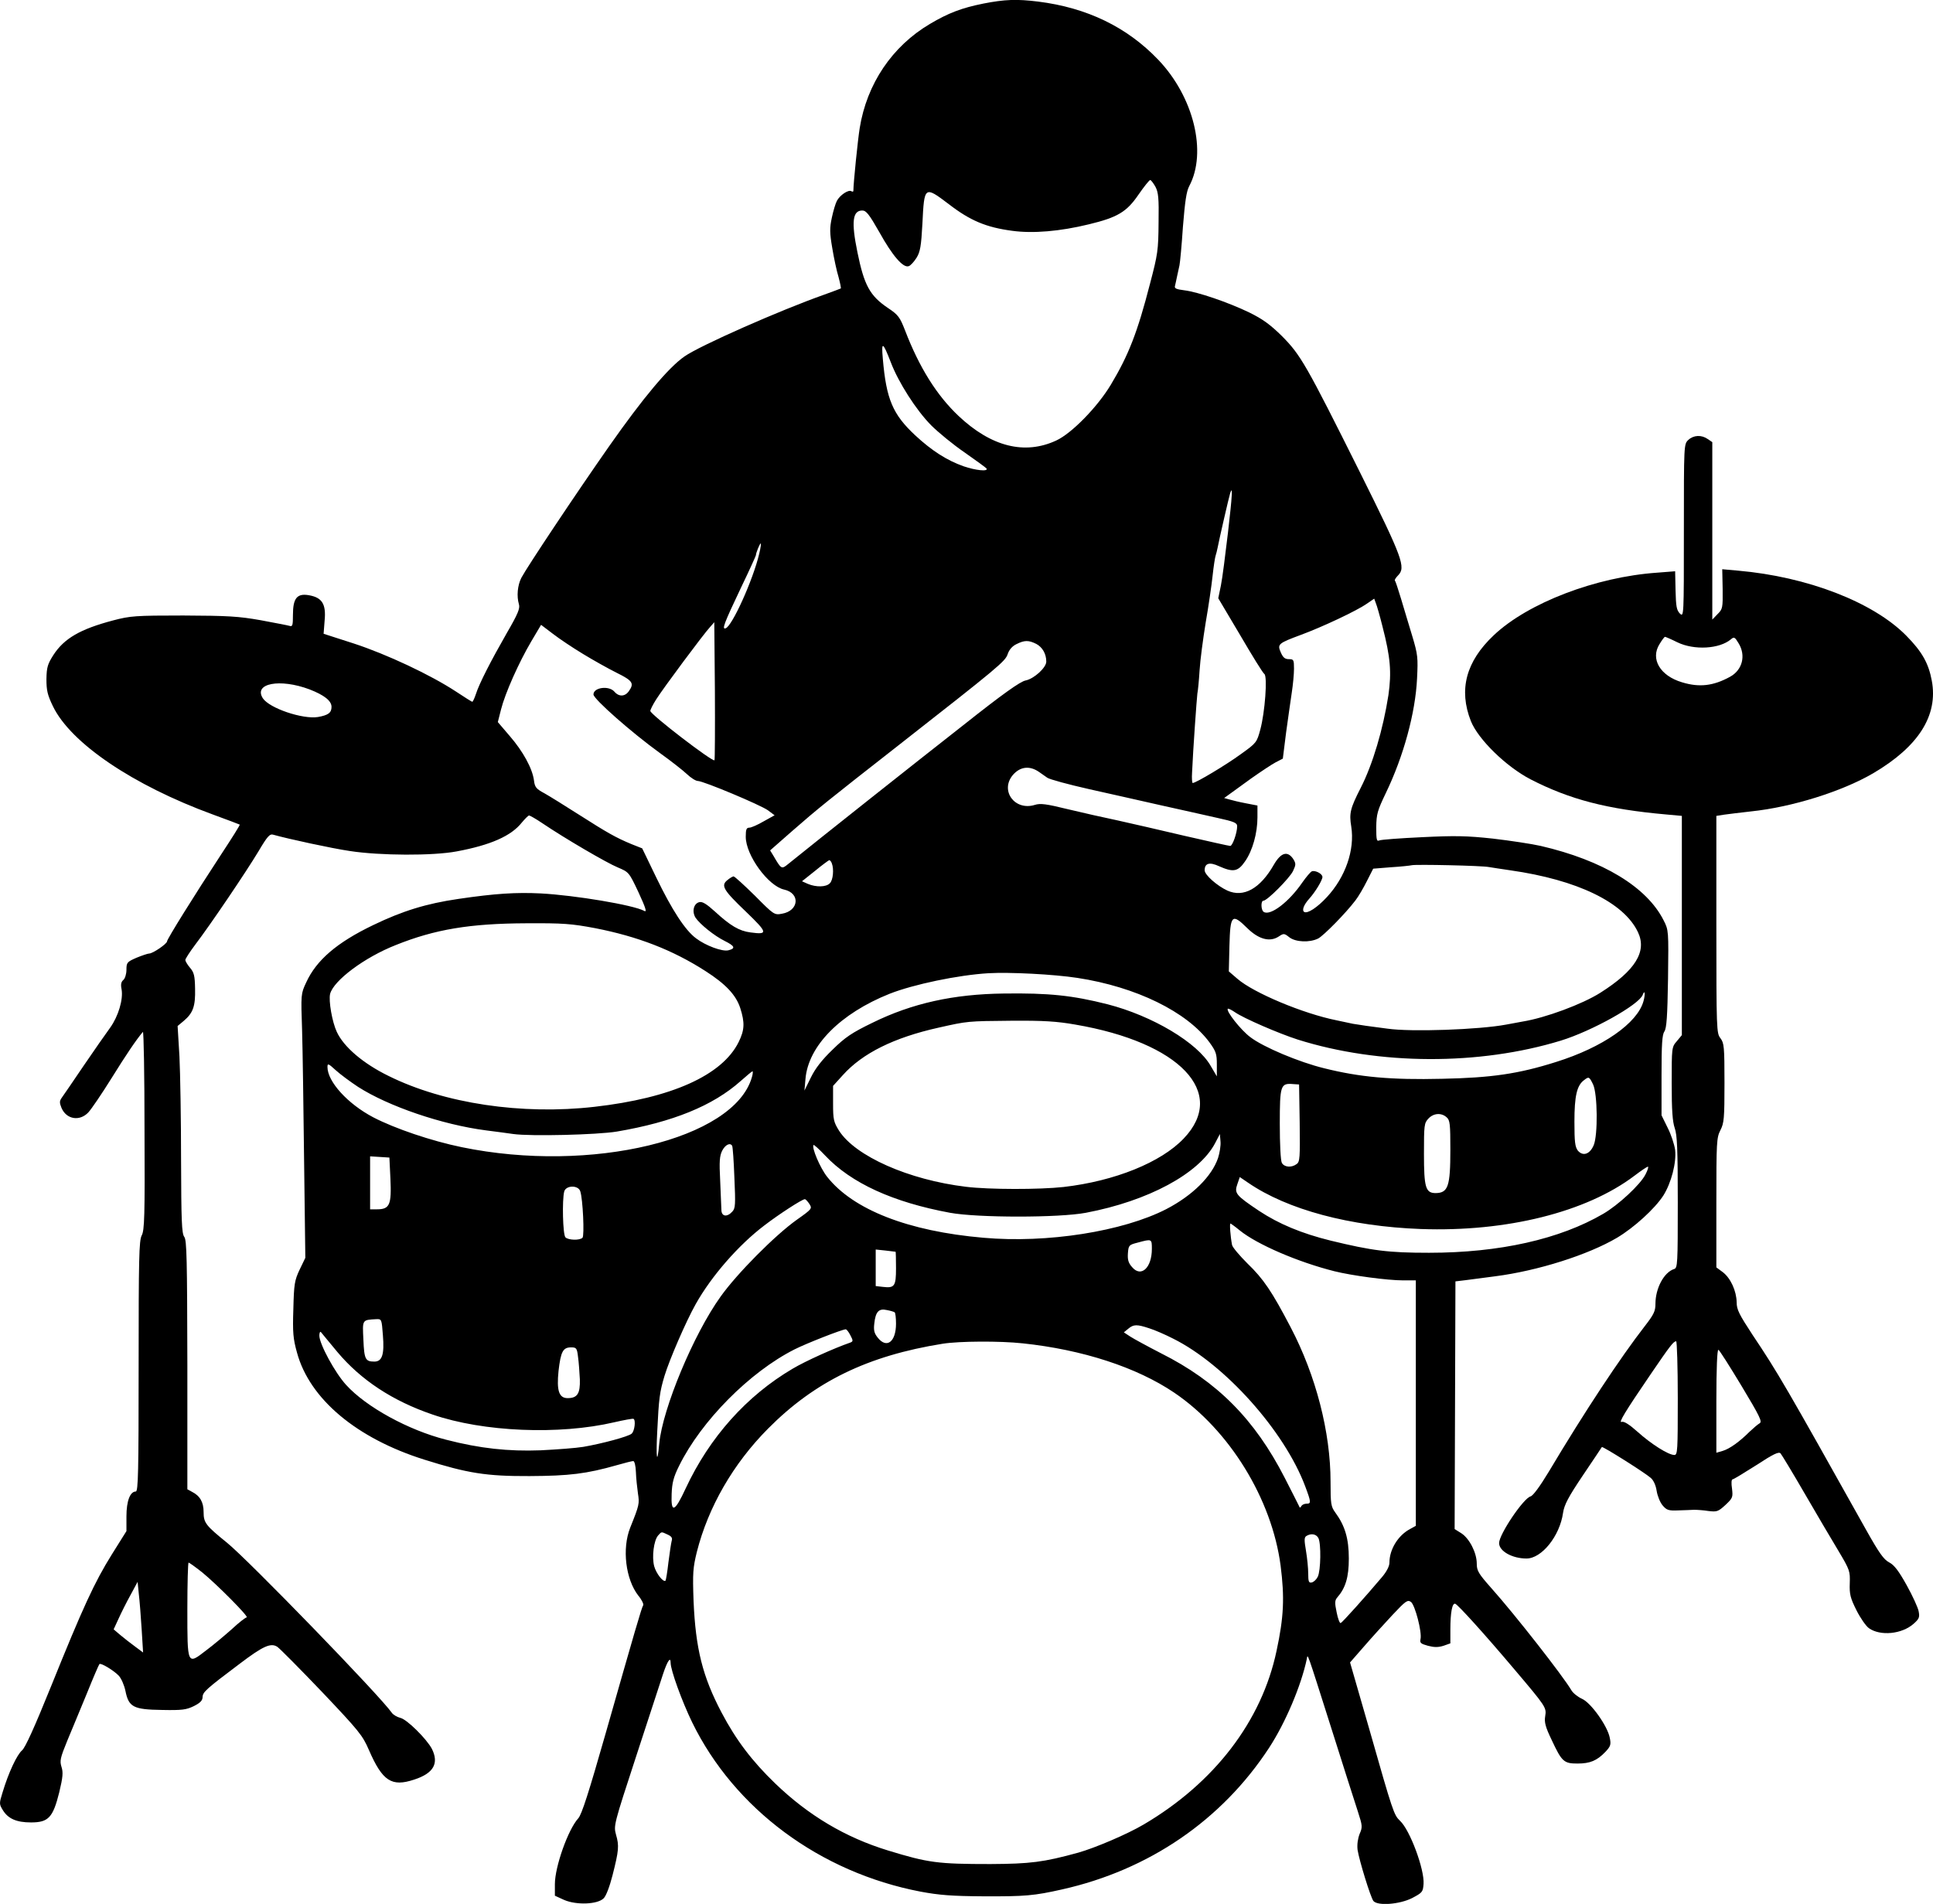 <svg version="1.0" xmlns="http://www.w3.org/2000/svg"
 width="951.957pt" height="937.827pt" viewBox="0 0 951.957 937.827"
 preserveAspectRatio="xMidYMid meet">
<g transform="translate(-20.731,988.688) scale(0.1,-0.1)"
fill="#000000" stroke="none">
<path d="M5049 9869 c-105 -21 -171 -46 -262 -100 -186 -110 -311 -295 -346
-514 -9 -56 -31 -271 -31 -308 0 -5 -5 -5 -10 -2 -14 9 -56 -19 -71 -47 -7
-13 -18 -50 -25 -83 -11 -51 -11 -74 2 -150 8 -49 22 -114 31 -143 8 -30 13
-55 11 -56 -1 -1 -39 -15 -83 -31 -215 -76 -612 -251 -687 -304 -79 -55 -203
-203 -370 -441 -166 -237 -405 -596 -433 -649 -19 -37 -24 -91 -12 -131 6 -20
-5 -47 -59 -140 -79 -138 -137 -251 -153 -302 -7 -21 -15 -38 -18 -38 -2 0
-39 23 -81 51 -125 82 -340 183 -502 236 l-149 48 5 65 c8 82 -13 114 -78 125
-58 10 -78 -15 -78 -97 0 -52 -2 -59 -17 -54 -10 3 -74 15 -143 28 -108 19
-159 22 -380 23 -237 0 -261 -2 -345 -24 -163 -43 -242 -89 -295 -171 -28 -44
-33 -60 -34 -118 0 -56 5 -78 32 -134 88 -182 394 -389 787 -533 72 -26 131
-49 133 -50 2 -2 -39 -67 -91 -146 -133 -203 -267 -418 -267 -429 0 -12 -70
-60 -88 -60 -7 0 -36 -10 -63 -21 -46 -20 -49 -24 -49 -59 0 -21 -7 -43 -15
-50 -11 -9 -14 -22 -9 -46 9 -50 -16 -133 -56 -189 -20 -27 -79 -112 -131
-188 -52 -77 -100 -147 -108 -158 -11 -16 -11 -24 -1 -49 24 -57 89 -68 132
-23 15 16 66 91 114 168 74 119 122 190 155 229 4 4 8 -213 8 -483 2 -424 0
-495 -14 -520 -13 -26 -15 -111 -15 -646 0 -517 -2 -615 -14 -615 -28 0 -46
-47 -46 -122 l0 -73 -72 -115 c-86 -138 -142 -260 -299 -649 -82 -203 -127
-302 -143 -316 -25 -21 -67 -110 -96 -207 -17 -54 -17 -58 1 -87 26 -43 68
-61 139 -61 86 0 108 24 139 148 18 75 20 99 11 126 -9 29 -6 44 28 127 22 52
65 157 97 234 31 77 59 142 62 145 7 7 70 -31 95 -57 13 -14 27 -47 33 -75 16
-80 39 -92 180 -94 100 -2 120 1 157 19 32 16 43 28 43 45 1 24 17 39 182 163
116 88 154 105 186 84 12 -8 111 -108 220 -222 182 -192 200 -214 231 -286 67
-154 112 -183 223 -146 96 31 123 80 87 152 -27 50 -123 145 -155 152 -16 4
-35 15 -42 25 -60 86 -709 755 -812 838 -105 85 -115 98 -115 151 0 49 -18 80
-58 100 l-22 12 0 612 c-1 522 -3 615 -15 631 -13 17 -15 80 -16 380 0 199 -4
428 -8 510 l-9 149 30 25 c46 39 58 72 56 158 -1 64 -5 81 -25 104 -13 15 -23
33 -23 38 0 6 22 40 49 76 74 97 251 359 311 459 45 76 56 88 74 82 71 -20
287 -67 376 -80 149 -23 410 -24 526 -2 167 31 269 76 321 142 16 19 32 35 36
35 4 0 34 -17 65 -38 111 -75 318 -196 372 -218 54 -23 55 -23 102 -123 36
-78 42 -99 28 -91 -53 29 -341 77 -509 86 -121 6 -223 0 -406 -27 -158 -23
-275 -59 -420 -129 -179 -86 -280 -173 -330 -283 -26 -55 -26 -59 -20 -234 3
-98 7 -390 10 -650 l6 -472 -28 -58 c-25 -53 -28 -71 -31 -194 -4 -116 -1
-147 18 -215 62 -228 293 -422 627 -527 213 -67 305 -82 518 -81 196 1 280 11
431 54 38 11 74 20 80 20 6 0 12 -23 13 -54 1 -30 6 -77 10 -105 8 -51 7 -57
-38 -169 -41 -103 -23 -254 40 -335 17 -20 27 -42 24 -47 -8 -12 -42 -130
-186 -635 -82 -287 -117 -397 -134 -415 -50 -55 -115 -238 -115 -324 l0 -57
46 -21 c61 -26 164 -22 194 8 12 11 30 59 44 114 31 122 33 145 17 200 -12 44
-11 49 99 385 61 187 121 370 133 407 21 63 37 87 37 54 0 -36 56 -190 106
-293 208 -426 629 -739 1125 -834 91 -17 153 -22 309 -23 206 -1 250 3 388 34
428 96 786 341 1019 697 81 124 158 306 186 438 5 26 -4 52 122 -345 58 -184
117 -368 130 -408 22 -68 23 -75 8 -109 -9 -24 -13 -52 -10 -78 8 -52 64 -234
78 -252 21 -25 128 -17 190 14 51 27 54 30 57 70 5 71 -67 266 -116 311 -30
29 -34 39 -152 454 l-94 326 69 79 c37 43 101 113 140 155 65 69 74 76 91 64
20 -15 55 -149 47 -183 -4 -19 1 -23 37 -33 31 -8 50 -8 76 0 l34 12 0 68 c0
83 9 132 24 127 13 -4 146 -151 287 -318 161 -190 163 -193 156 -236 -5 -29 1
-53 32 -117 50 -107 60 -116 127 -116 62 0 96 14 138 58 25 27 28 35 21 69
-11 58 -93 173 -137 192 -20 9 -44 28 -52 42 -41 70 -278 373 -395 504 -63 71
-71 85 -71 120 0 54 -37 125 -77 150 l-32 20 2 610 2 610 50 6 c28 4 93 12
145 19 211 27 459 106 601 190 84 50 186 143 228 208 39 62 65 162 58 225 -4
27 -20 76 -37 109 l-30 61 0 196 c0 154 3 201 14 217 11 16 15 73 18 260 3
238 3 239 -22 288 -83 164 -299 295 -605 366 -44 10 -150 26 -235 36 -130 14
-186 15 -350 7 -107 -5 -202 -12 -210 -16 -13 -6 -15 4 -15 65 1 66 6 82 47
168 87 180 146 395 154 565 5 102 4 117 -24 210 -17 55 -41 137 -55 183 -14
46 -27 86 -30 89 -3 2 4 14 15 25 40 40 24 84 -187 508 -266 533 -292 578
-384 671 -59 58 -95 84 -162 117 -104 50 -253 101 -320 109 -39 5 -49 9 -45
22 2 9 7 30 10 46 4 17 9 41 12 55 3 14 11 99 17 190 10 123 17 174 31 200 89
167 22 440 -153 623 -154 161 -351 256 -591 286 -105 13 -164 11 -271 -10z
m848 -901 c15 -28 18 -56 16 -178 -1 -135 -4 -156 -42 -300 -62 -241 -106
-353 -193 -498 -66 -110 -193 -240 -269 -275 -155 -72 -320 -31 -481 121 -107
101 -193 238 -263 420 -26 67 -34 78 -85 112 -89 60 -117 112 -150 274 -31
151 -24 206 24 206 19 0 34 -19 84 -107 65 -117 118 -178 145 -167 9 3 26 22
38 41 18 29 23 57 29 169 9 185 10 186 129 96 106 -82 185 -115 313 -132 102
-14 235 -3 378 32 141 34 186 61 244 146 27 39 53 72 58 72 4 0 15 -15 25 -32z
m-1303 -865 c38 -100 125 -236 199 -311 34 -34 108 -95 165 -134 56 -39 105
-75 108 -79 9 -16 -55 -9 -113 11 -82 29 -156 76 -239 153 -110 103 -142 177
-159 377 -8 88 0 84 39 -17z m1661 -838 c-13 -110 -28 -228 -35 -262 l-13 -63
108 -182 c59 -101 112 -187 119 -191 16 -12 3 -189 -20 -274 -17 -63 -19 -66
-96 -121 -71 -52 -221 -142 -237 -142 -3 0 -5 24 -3 52 5 115 23 364 26 388 3
14 8 66 11 115 3 50 17 155 30 235 14 80 29 183 34 230 5 47 12 92 15 100 3 8
7 26 10 40 6 33 56 251 62 269 13 39 10 -12 -11 -194z m-2309 -107 c-31 -130
-133 -355 -165 -366 -20 -7 -8 24 75 199 41 85 74 158 74 161 0 11 19 58 24
58 2 0 -1 -24 -8 -52z m3070 -358 c39 -151 45 -224 29 -337 -26 -167 -77 -341
-137 -458 -51 -100 -57 -124 -46 -190 18 -115 -29 -249 -120 -347 -48 -52 -96
-83 -112 -73 -12 8 -2 35 25 65 29 32 65 91 65 107 0 16 -35 34 -52 28 -7 -3
-28 -28 -47 -55 -65 -95 -157 -166 -190 -145 -14 8 -15 55 -2 55 19 0 129 111
146 146 15 32 15 37 1 60 -28 41 -60 32 -95 -28 -67 -118 -149 -164 -229 -128
-50 23 -112 77 -112 100 0 35 24 42 71 20 70 -31 93 -27 128 24 37 53 61 139
61 217 l0 58 -57 11 c-32 6 -69 15 -82 19 l-25 7 25 18 c13 9 62 45 109 79 47
33 101 69 120 79 l35 18 16 128 c10 70 22 159 28 197 6 39 11 91 11 118 0 44
-2 47 -25 47 -20 0 -29 8 -40 33 -18 41 -13 45 100 87 103 38 274 118 325 154
l35 24 8 -22 c5 -11 20 -64 33 -116z m-3290 -658 c-10 -9 -316 226 -316 243 0
6 13 32 29 57 34 54 234 323 265 356 l21 24 3 -338 c1 -185 0 -339 -2 -342z
m-648 524 c49 -30 124 -72 166 -93 79 -39 88 -52 60 -91 -19 -27 -49 -28 -71
-2 -27 31 -103 21 -103 -14 0 -22 187 -187 328 -289 53 -38 113 -85 132 -103
20 -19 44 -34 54 -34 27 0 311 -119 346 -145 l32 -24 -54 -30 c-29 -17 -61
-31 -70 -31 -15 0 -18 -9 -18 -45 0 -91 111 -243 189 -260 81 -18 73 -105 -11
-119 -37 -7 -40 -5 -133 89 -53 52 -100 95 -105 95 -4 0 -18 -8 -30 -18 -34
-27 -21 -49 91 -156 108 -104 110 -114 22 -102 -55 7 -99 33 -175 103 -42 38
-62 50 -77 46 -28 -7 -37 -47 -18 -77 22 -32 92 -89 145 -115 48 -24 53 -36
17 -45 -30 -8 -113 23 -160 59 -54 40 -119 141 -195 298 l-70 145 -53 21 c-77
32 -119 56 -257 144 -69 44 -146 92 -171 106 -41 22 -48 30 -52 64 -8 59 -54
143 -119 218 l-59 69 16 63 c20 79 87 230 149 335 l48 81 58 -44 c31 -24 98
-69 148 -99z m2233 49 c30 -16 49 -49 49 -87 0 -30 -61 -85 -102 -93 -26 -5
-111 -65 -309 -222 -221 -173 -713 -563 -860 -682 -33 -27 -34 -26 -73 41
l-16 26 107 94 c128 112 178 152 518 418 503 394 533 419 545 455 7 21 22 39
43 49 40 20 60 20 98 1z m-3579 -224 c72 -28 108 -56 108 -86 0 -29 -16 -41
-67 -50 -75 -12 -238 43 -271 92 -48 74 84 99 230 44z m3593 -407 c11 -8 29
-20 40 -28 11 -8 103 -33 205 -56 102 -23 264 -59 360 -81 96 -21 219 -49 273
-61 82 -18 97 -24 97 -41 0 -33 -23 -97 -34 -97 -6 0 -108 23 -226 50 -118 28
-267 62 -330 76 -63 13 -173 38 -244 55 -106 26 -135 30 -163 21 -98 -30 -172
70 -108 147 36 42 83 48 130 15z m-1021 -450 c11 -29 6 -83 -10 -98 -18 -19
-67 -20 -108 -3 l-29 13 64 51 c35 29 67 52 70 53 4 0 10 -7 13 -16z m3236
-18 c14 -2 61 -10 105 -16 330 -47 560 -158 629 -305 45 -95 -13 -189 -185
-298 -88 -56 -271 -124 -383 -142 -17 -3 -53 -10 -81 -15 -133 -25 -468 -37
-585 -20 -36 5 -83 11 -105 14 -22 3 -51 8 -65 10 -14 3 -50 11 -80 17 -165
33 -408 135 -488 204 l-43 37 3 126 c4 153 12 162 88 87 56 -55 111 -70 155
-41 24 16 27 16 52 -4 31 -24 100 -27 142 -6 28 15 136 125 183 187 15 19 40
62 57 96 l31 61 87 7 c49 3 95 8 103 10 20 5 347 -2 380 -9z m-4402 -301 c210
-41 381 -107 543 -211 100 -64 151 -118 172 -183 23 -72 21 -108 -8 -167 -81
-164 -331 -276 -710 -319 -357 -41 -740 16 -1014 152 -125 61 -221 143 -255
217 -23 49 -41 153 -33 187 17 66 169 180 324 241 192 77 364 106 643 107 181
1 221 -2 338 -24z m2375 -245 c289 -44 540 -167 651 -318 32 -44 36 -57 36
-108 l0 -59 -30 51 c-65 115 -287 247 -508 304 -174 44 -289 56 -512 53 -247
-3 -451 -48 -646 -144 -101 -49 -134 -71 -196 -132 -52 -50 -85 -92 -107 -137
l-32 -65 5 56 c13 164 172 324 415 421 117 46 336 92 486 101 104 6 321 -5
438 -23z m2788 -115 c-30 -108 -200 -227 -430 -299 -186 -59 -319 -78 -562
-83 -251 -6 -405 8 -581 52 -123 30 -299 104 -363 153 -47 35 -121 129 -111
140 3 2 19 -6 35 -17 41 -29 216 -105 310 -135 400 -126 893 -128 1295 -5 153
47 384 176 403 225 11 29 14 5 4 -31z m-2798 -115 c515 -88 750 -335 534 -561
-112 -118 -340 -210 -592 -239 -118 -13 -367 -13 -480 1 -283 34 -546 151
-626 277 -26 42 -29 54 -29 133 l0 87 48 53 c97 108 252 185 472 234 143 32
139 32 362 34 154 1 220 -3 311 -19z m-3532 -307 c150 -96 414 -186 629 -214
47 -6 108 -14 135 -18 85 -12 413 -4 510 12 276 47 473 127 610 249 29 26 56
48 58 48 3 0 2 -14 -3 -30 -88 -305 -792 -475 -1428 -344 -151 31 -330 92
-436 147 -126 66 -226 176 -226 248 0 19 4 18 41 -16 22 -20 72 -57 110 -82z
m6082 12 c22 -47 24 -249 3 -299 -19 -45 -53 -56 -78 -27 -14 19 -17 42 -17
143 0 126 12 178 47 204 24 19 26 18 45 -21z m-1445 -190 c2 -170 1 -191 -15
-202 -25 -19 -61 -16 -73 6 -6 12 -10 92 -10 192 0 190 4 201 65 196 l30 -2 3
-190z m724 28 c16 -14 18 -33 18 -159 0 -181 -11 -213 -72 -214 -50 0 -58 27
-58 194 0 140 1 151 22 173 25 27 64 30 90 6z m-1126 -200 c-31 -91 -126 -185
-255 -252 -214 -110 -587 -169 -901 -141 -370 32 -641 138 -769 300 -35 44
-78 146 -67 157 2 2 28 -21 57 -52 128 -136 334 -230 615 -282 137 -25 537
-25 669 0 307 58 557 193 636 342 l24 46 3 -37 c2 -19 -4 -56 -12 -81z m-2393
60 c3 -5 8 -75 11 -157 6 -132 5 -151 -10 -167 -26 -29 -54 -25 -54 9 -1 15
-3 79 -6 143 -5 95 -3 122 10 148 15 29 39 41 49 24z m-1683 -161 c6 -130 -3
-152 -67 -152 l-33 0 0 131 0 130 48 -3 47 -3 5 -103z m6181 20 c-25 -50 -134
-151 -208 -194 -214 -125 -511 -192 -858 -192 -201 0 -279 10 -485 60 -142 35
-255 82 -353 147 -113 76 -122 86 -106 131 l12 35 41 -28 c194 -133 501 -215
851 -228 422 -15 814 83 1051 262 33 25 62 45 67 45 4 0 -1 -17 -12 -38z
m-5246 -83 c13 -39 21 -219 11 -229 -14 -14 -70 -12 -84 2 -13 13 -17 184 -6
226 9 31 69 32 79 1z m1128 -62 c15 -23 14 -25 -61 -78 -106 -75 -295 -265
-376 -379 -134 -187 -285 -551 -302 -723 -10 -112 -17 -75 -10 58 8 164 12
195 36 275 24 79 105 267 154 354 77 137 210 290 338 387 73 56 186 129 199
129 4 0 14 -11 22 -23z m2120 -131 c85 -69 287 -156 466 -201 84 -21 260 -45
339 -45 l62 0 0 -605 0 -604 -27 -15 c-60 -31 -103 -101 -103 -166 0 -18 -14
-45 -37 -72 -81 -96 -195 -223 -203 -226 -5 -2 -14 22 -20 53 -10 47 -9 59 3
73 41 47 57 100 57 192 0 98 -19 162 -67 227 -21 29 -23 42 -23 151 0 244 -72
523 -196 760 -93 178 -134 239 -214 316 -38 38 -72 78 -75 90 -8 41 -13 106
-8 106 2 0 23 -15 46 -34z m-433 -91 c0 -93 -53 -142 -97 -90 -19 21 -23 37
-21 68 3 40 5 42 48 53 70 19 70 19 70 -31z m-1262 -14 c1 -1 2 -37 2 -81 0
-89 -7 -99 -65 -92 l-35 4 0 90 0 90 48 -5 c26 -3 48 -6 50 -6z m-5 -298 c4
-2 7 -28 7 -56 0 -90 -46 -125 -90 -69 -17 21 -21 36 -17 69 6 58 22 76 61 67
17 -3 34 -8 39 -11z m-2520 -113 c8 -96 -4 -130 -42 -130 -44 0 -50 11 -54
107 -5 101 -7 98 64 102 26 1 26 -1 32 -79z m3774 34 c26 -8 79 -31 118 -51
255 -127 548 -455 650 -727 30 -80 30 -86 6 -86 -11 0 -22 -6 -25 -12 -5 -10
-8 -9 -12 2 -4 8 -35 70 -70 138 -147 287 -332 474 -609 613 -66 34 -134 71
-151 82 l-32 21 22 18 c26 22 43 22 103 2z m-1472 -34 c15 -28 14 -31 -2 -37
-78 -27 -220 -91 -282 -128 -226 -133 -409 -337 -527 -590 -54 -117 -73 -124
-69 -27 2 54 9 83 37 139 109 221 348 462 568 573 57 29 233 98 252 99 4 1 15
-13 23 -29z m-2526 -83 c116 -138 272 -241 469 -308 250 -86 624 -101 894 -38
48 11 91 19 95 17 12 -5 6 -60 -9 -73 -15 -14 -145 -49 -238 -65 -36 -6 -130
-13 -210 -17 -159 -6 -299 9 -465 52 -186 47 -394 161 -493 270 -55 60 -132
202 -132 243 0 14 4 22 8 17 4 -6 41 -49 81 -98z m3374 43 c295 -31 562 -118
747 -243 272 -184 481 -524 524 -852 20 -157 16 -253 -20 -420 -73 -346 -306
-650 -654 -855 -81 -48 -241 -116 -323 -139 -171 -47 -236 -55 -432 -56 -260
0 -306 6 -505 67 -209 64 -391 172 -555 330 -114 110 -193 214 -264 349 -94
178 -128 316 -138 549 -5 139 -3 164 16 242 56 221 179 435 351 608 230 232
491 359 860 418 82 13 282 14 393 2z m-2189 -67 c4 -27 7 -76 9 -111 2 -69
-12 -92 -60 -92 -43 0 -55 37 -45 134 11 96 22 116 62 116 26 0 29 -4 34 -47z
m441 -875 c20 -9 25 -17 20 -32 -3 -12 -10 -59 -16 -106 -5 -46 -12 -86 -14
-89 -11 -10 -46 35 -56 71 -12 47 -2 126 19 151 18 20 15 20 47 5z m3205 -17
c14 -27 12 -161 -3 -191 -7 -14 -20 -26 -30 -28 -14 -3 -17 4 -17 44 0 26 -5
76 -11 112 -9 53 -9 66 2 73 23 14 48 10 59 -10z m-5496 -170 c71 -58 233
-221 218 -221 -5 0 -39 -26 -73 -58 -35 -31 -92 -79 -127 -105 -93 -72 -92
-74 -92 204 0 126 3 229 6 229 3 0 34 -22 68 -49z m-299 -280 l7 -114 -39 29
c-22 16 -55 42 -73 57 l-33 28 24 52 c13 29 39 81 59 117 l35 65 6 -60 c4 -33
10 -111 14 -174z"/>
<path d="M8522 7720 c-22 -21 -22 -21 -22 -448 0 -424 0 -426 -20 -407 -16 17
-19 35 -21 114 l-2 94 -89 -7 c-302 -21 -636 -149 -804 -308 -137 -129 -174
-268 -113 -423 36 -90 173 -224 294 -287 193 -99 375 -147 668 -173 l77 -7 0
-540 0 -540 -25 -30 c-25 -29 -25 -32 -25 -208 0 -132 4 -188 15 -220 12 -34
15 -104 15 -366 0 -303 -1 -323 -18 -328 -50 -16 -92 -95 -92 -171 0 -37 -8
-53 -53 -111 -118 -152 -295 -419 -472 -716 -44 -73 -78 -119 -90 -122 -35 -9
-155 -187 -155 -230 0 -40 65 -76 135 -76 75 0 164 111 180 225 6 40 26 78 98
185 50 74 92 137 93 139 4 5 213 -127 241 -152 14 -12 25 -37 29 -64 4 -25 17
-57 29 -71 20 -24 30 -27 77 -25 29 1 64 2 78 3 14 0 46 -2 71 -6 42 -5 48 -3
84 30 36 34 37 38 32 81 -4 25 -3 45 3 45 5 0 57 32 117 70 84 55 110 67 119
58 6 -7 60 -96 119 -198 59 -102 134 -229 166 -282 56 -94 58 -100 56 -160 -2
-54 3 -73 33 -133 19 -38 47 -78 61 -88 56 -40 163 -30 221 22 27 24 30 32 24
62 -4 19 -30 76 -59 128 -39 70 -61 99 -86 112 -27 14 -50 47 -114 161 -394
704 -433 772 -559 960 -66 101 -78 124 -78 160 -1 56 -30 120 -69 149 l-31 23
0 318 c0 299 1 321 20 358 18 35 20 59 20 233 0 179 -2 196 -20 220 -19 24
-20 40 -20 560 l0 535 38 6 c20 3 80 10 132 16 203 21 451 99 604 189 222 131
319 284 287 455 -16 86 -48 143 -126 222 -163 165 -486 290 -828 320 l-78 7 2
-98 c1 -93 0 -98 -25 -123 l-26 -27 0 437 0 437 -22 15 c-31 22 -70 20 -96 -4z
m-54 -997 c83 -40 207 -33 264 15 15 13 19 11 37 -19 38 -61 19 -133 -42 -166
-82 -45 -151 -53 -236 -27 -108 32 -157 115 -111 188 12 20 24 36 27 36 3 0
31 -12 61 -27z m2 -3723 c0 -260 -1 -280 -17 -280 -29 0 -113 53 -181 114 -40
36 -67 53 -78 49 -18 -7 15 48 144 237 94 138 111 160 124 160 4 0 8 -126 8
-280z m314 60 c90 -150 103 -176 89 -184 -9 -5 -31 -24 -49 -41 -50 -50 -99
-85 -133 -95 l-31 -9 0 256 c0 159 4 253 10 251 5 -1 56 -82 114 -178z"/>
</g>
</svg>
